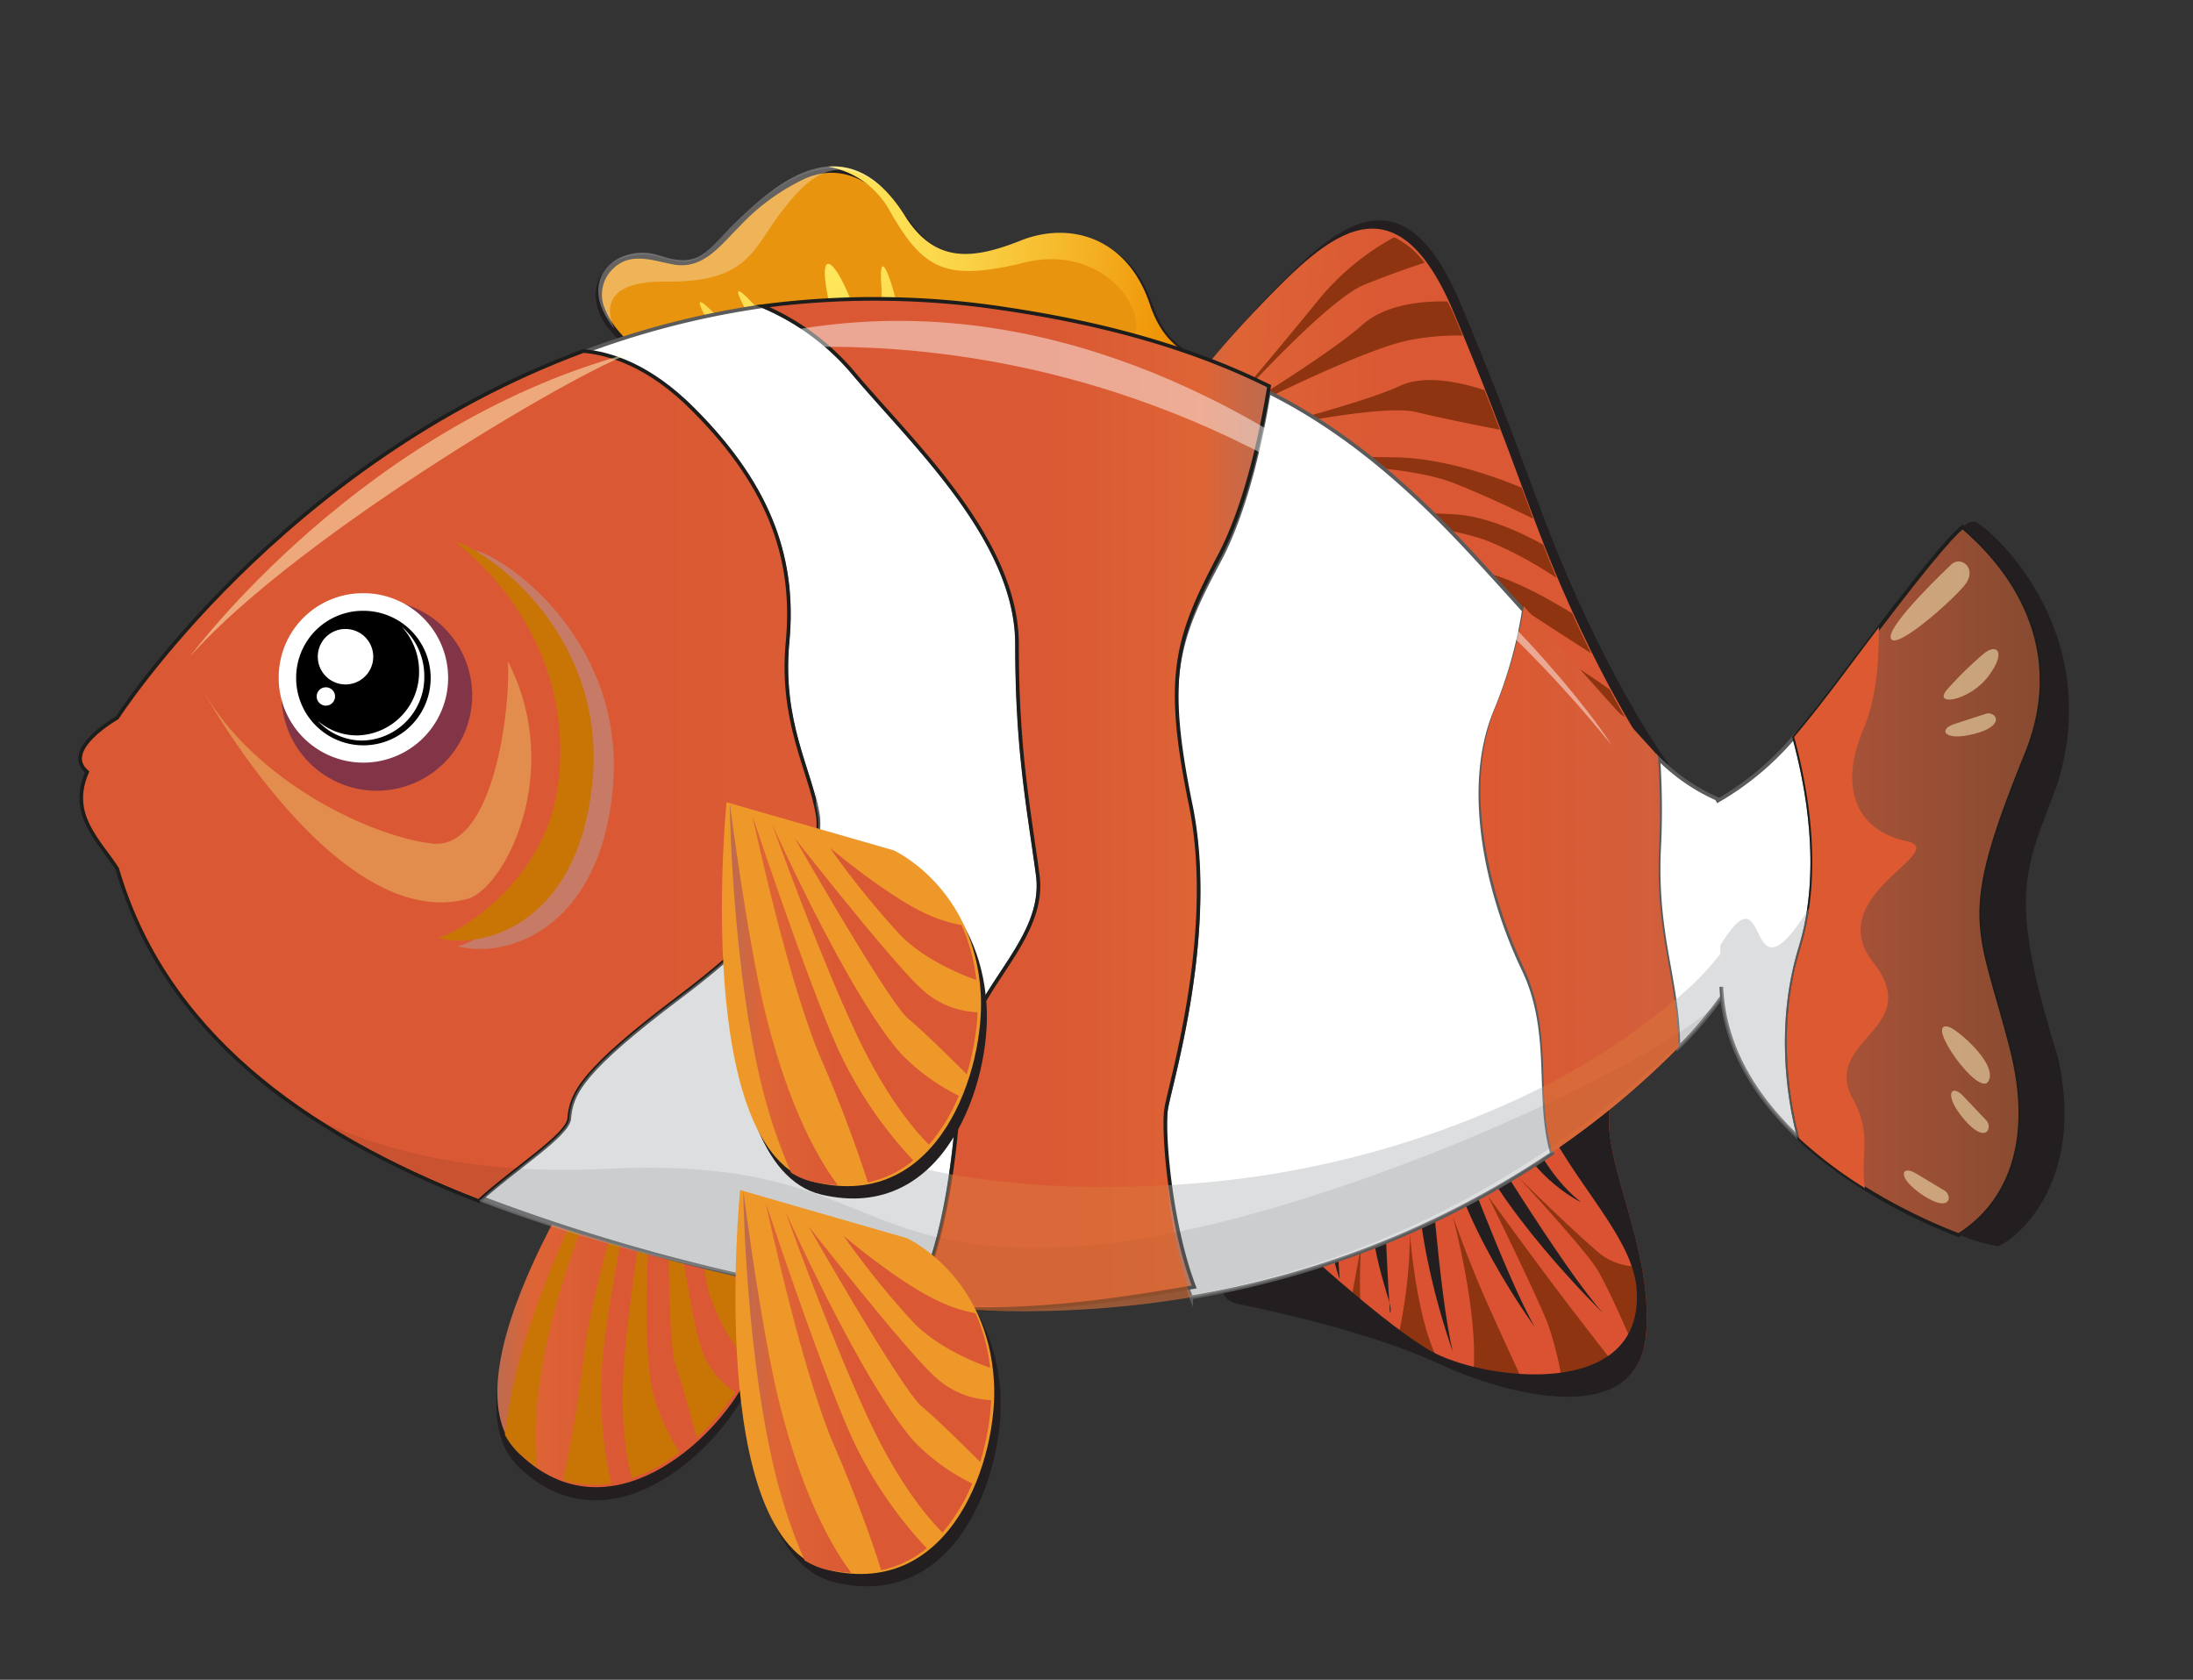 <svg xmlns="http://www.w3.org/2000/svg" xmlns:xlink="http://www.w3.org/1999/xlink" width="299" height="229" viewBox="0 0 299 229">
  <rect x="0" y="0" width="299" height="229" fill="#333333" stroke="none"/>
  <defs>
    <style>
      .cls-1 {
        isolation: isolate;
      }

      .cls-2 {
        fill: #e8940f;
      }

      .cls-3 {
        fill: #231f20;
      }

      .cls-4 {
        fill: #8e3411;
      }

      .cls-17, .cls-5 {
        mix-blend-mode: multiply;
      }

      .cls-6 {
        fill: url(#radial-gradient);
      }

      .cls-7 {
        mix-blend-mode: screen;
      }

      .cls-13, .cls-21, .cls-25, .cls-8 {
        fill: #fff;
      }

      .cls-8 {
        opacity: 0.3;
      }

      .cls-9 {
        fill: url(#linear-gradient);
      }

      .cls-10, .cls-22 {
        fill: #c97506;
      }

      .cls-10 {
        mix-blend-mode: color-dodge;
      }

      .cls-11 {
        fill: url(#linear-gradient-2);
      }

      .cls-12 {
        fill: #da5232;
      }

      .cls-13 {
        stroke: #5b5b5b;
      }

      .cls-13, .cls-14, .cls-15, .cls-26 {
        stroke-miterlimit: 10;
        stroke-width: 0.5px;
      }

      .cls-14, .cls-15, .cls-26 {
        stroke: #1d1d1b;
      }

      .cls-14 {
        fill: url(#linear-gradient-3);
      }

      .cls-15 {
        fill: url(#linear-gradient-4);
      }

      .cls-16 {
        fill: url(#linear-gradient-5);
      }

      .cls-17 {
        fill: #abadaf;
      }

      .cls-17, .cls-24 {
        opacity: 0.4;
      }

      .cls-18 {
        opacity: 0.08;
      }

      .cls-19 {
        fill: #da713b;
        opacity: 0.6;
      }

      .cls-20 {
        fill: #fffac4;
        opacity: 0.5;
      }

      .cls-21 {
        opacity: 0.47;
      }

      .cls-23 {
        fill: #e28d4d;
      }

      .cls-24 {
        fill: #000068;
      }

      .cls-26 {
        fill: url(#linear-gradient-6);
      }

      .cls-27 {
        fill: url(#linear-gradient-7);
      }

      .cls-28 {
        fill: #ee982a;
      }

      .cls-29 {
        fill: url(#linear-gradient-8);
      }

      .cls-30 {
        fill: url(#linear-gradient-9);
      }
    </style>
    <radialGradient id="radial-gradient" cx="-1088.9" cy="972.9" r="69.17" gradientTransform="matrix(1.02, -0.12, 0.13, 1.04, 1094.14, -1110.46)" gradientUnits="userSpaceOnUse">
      <stop offset="0" stop-color="#ffeb60"/>
      <stop offset="0.13" stop-color="#fee459"/>
      <stop offset="0.31" stop-color="#fad245"/>
      <stop offset="0.53" stop-color="#f5b326"/>
      <stop offset="0.73" stop-color="#ee9001"/>
      <stop offset="0.74" stop-color="#dd5536"/>
    </radialGradient>
    <linearGradient id="linear-gradient" x1="3283.56" y1="176.25" x2="3320.28" y2="176.25" gradientTransform="matrix(-1, 0, 0, 1, 3388.09, 0)" gradientUnits="userSpaceOnUse">
      <stop offset="0.57" stop-color="#da5934"/>
      <stop offset="0.87" stop-color="#de6435"/>
      <stop offset="0.99" stop-color="#bf6b4e"/>
    </linearGradient>
    <linearGradient id="linear-gradient-2" x1="3158.95" y1="140.39" x2="3225.98" y2="140.39" gradientTransform="matrix(-1, -0.04, -0.04, 1, 3389.57, 65.11)" xlink:href="#linear-gradient"/>
    <linearGradient id="linear-gradient-3" x1="-643.28" y1="109.58" x2="-574.32" y2="109.58" gradientTransform="translate(747.3)" xlink:href="#linear-gradient"/>
    <linearGradient id="linear-gradient-4" x1="-805.03" y1="105.79" x2="-547.85" y2="105.79" gradientTransform="translate(747.3)" xlink:href="#linear-gradient"/>
    <linearGradient id="linear-gradient-5" x1="-673.41" y1="119.89" x2="-447.86" y2="119.89" gradientTransform="translate(747.3)" gradientUnits="userSpaceOnUse">
      <stop offset="0" stop-color="#db5a34"/>
      <stop offset="0.57" stop-color="#dc5931"/>
      <stop offset="0.88" stop-color="#bf6b50"/>
      <stop offset="0.99" stop-color="#005b97"/>
    </linearGradient>
    <linearGradient id="linear-gradient-6" x1="-603.39" y1="120.07" x2="-413.08" y2="120.07" gradientTransform="translate(747.3)" gradientUnits="userSpaceOnUse">
      <stop offset="0.53" stop-color="#b05439"/>
      <stop offset="0.86" stop-color="#624229"/>
    </linearGradient>
    <linearGradient id="linear-gradient-7" x1="-563.97" y1="123.76" x2="-351.41" y2="123.76" xlink:href="#linear-gradient-5"/>
    <linearGradient id="linear-gradient-8" x1="3254.8" y1="135.51" x2="3288.6" y2="135.51" xlink:href="#linear-gradient"/>
    <linearGradient id="linear-gradient-9" x1="3252.95" y1="188.38" x2="3286.76" y2="188.38" xlink:href="#linear-gradient"/>
  </defs>
  <g class="cls-1">
    <g id="Layer_1" data-name="Layer 1">
      <g>
        <g>
          <g>
            <path class="cls-2" d="M96.76,57s-.86-1.33-10.51-9.45S84.06,33.4,89.91,35.34s6.46-.74,11.07-5.05,14.54-13.25,22.69,0c4,5.92,8.88,5.61,15.56,2.95s14.68-.49,17.69,8.87c2.1,5.67,5.56,7.17,12.53,8.74s13.35,3.82,9.1,7.47C177.91,58.89,136.17,42.6,96.76,57Z"/>
            <path class="cls-3" d="M97.19,56.92a16.84,16.84,0,0,0-2.75-2.72c-1.69-1.55-3.43-3-5.17-4.54-2.61-2.23-5.52-4.32-6.83-7.63a4.87,4.87,0,0,1,1.11-5.36c2.37-2.37,5.38-1.16,8.18-.63,4.11.8,6.45-2.55,9.06-5.13A29.23,29.23,0,0,1,110,24.24c5.7-2.28,10.27,1.5,13.24,6.17a9.89,9.89,0,0,0,9.54,4.81c5.19-.59,9.52-3.78,14.9-2.38A12,12,0,0,1,153.77,37c1.79,2.19,2.38,4.93,3.66,7.37,2.06,4,6.29,5.37,10.31,6.37,3.25.81,6.56,1.42,9.57,2.95,1.15.58,2.36,1.54,2.07,3-.12.59-.56,1.59-1.09,1.45-2-.46-3.91-1.11-5.85-1.63C152.47,51,131.34,49,111,52.87a96,96,0,0,0-14.51,4c-.56.2.25.36.51.27,22.83-8.24,47.94-7.09,71.32-1.27,2.67.65,5.3,1.41,7.93,2.16.57.16,2.12.87,2.69.32,4.14-3.88-2.82-6-5.8-6.83-5.05-1.48-11-1.79-14.3-6.5-1.43-2-1.92-4.6-3.17-6.76a13,13,0,0,0-4.88-4.79c-3.24-1.85-7.24-1.8-10.69-.76-2.62.78-5,2-7.79,2.14-3,.22-5.51-1.31-7.42-3.61-1.76-2.1-2.93-4.36-5.13-6.09a10,10,0,0,0-4.67-2c-7-1.12-13.25,5.64-17.6,10.13-1.3,1.36-2.56,2.51-4.66,2.42a27.54,27.54,0,0,1-3.59-.85,8.92,8.92,0,0,0-4.29.35c-3.26,1.05-4.5,4.26-3.25,7.39,1,2.59,3.4,4.44,5.45,6.17s4.09,3.51,6.1,5.33a18.08,18.08,0,0,1,3.07,3C96.46,57.35,97.34,57.14,97.19,56.92Z"/>
          </g>
          <g>
            <path class="cls-4" d="M96.62,44.37a14.31,14.31,0,0,1,1.2,1,29.69,29.69,0,0,1,2.31,2.5,29.1,29.1,0,0,1,2,2.77,12.75,12.75,0,0,1,.78,1.39,14.23,14.23,0,0,1-1.19-1,30.32,30.32,0,0,1-2.32-2.52,29.34,29.34,0,0,1-2-2.77A13.53,13.53,0,0,1,96.62,44.37Z"/>
            <path class="cls-4" d="M101.9,41.62a10,10,0,0,1,.93,1.13,23.61,23.61,0,0,1,1.72,2.7,27.19,27.19,0,0,1,1.38,2.9,10.83,10.83,0,0,1,.47,1.39,12.08,12.08,0,0,1-.94-1.13,30.78,30.78,0,0,1-1.72-2.7A25.67,25.67,0,0,1,102.38,43,10.49,10.49,0,0,1,101.9,41.62Z"/>
            <path class="cls-4" d="M114.44,39s.29.5.65,1.31a25,25,0,0,1,1,3,26.81,26.81,0,0,1,.65,3.11,12.12,12.12,0,0,1,.14,1.45,11,11,0,0,1-.66-1.31,25.25,25.25,0,0,1-1-3,26.88,26.88,0,0,1-.67-3.08A13.25,13.25,0,0,1,114.44,39Z"/>
            <path class="cls-4" d="M121.1,39.91a7,7,0,0,1,.37,1.09,16.79,16.79,0,0,1,.42,2.44,17.14,17.14,0,0,1,0,2.47,7.58,7.58,0,0,1-.16,1.12,6.39,6.39,0,0,1-.38-1.08,14.89,14.89,0,0,1-.41-2.44,14.67,14.67,0,0,1,0-2.47A7.59,7.59,0,0,1,121.1,39.91Z"/>
          </g>
          <g class="cls-5">
            <path class="cls-6" d="M169.44,50.72c-7-1.6-10.44-3.13-12.55-8.88-3-9.51-11-11.72-17.71-9.05s-11.57,3-15.57-3c-3.44-5.67-7.2-7.35-10.72-7.07a11.91,11.91,0,0,1,8.41,6c4.55,8,7.55,9.54,17.57,7.28,15.51-4.48,22,15.27,9.41,10.77s-24.93.13-25.75-4.11-2.72-9.46-2.38-4-1.2,10.54-3.58,3.77-5.22-9.49-3.66-1.82-1.24,10.23-5.34,6-8.69-9.89-6.23-5,4.34,10.06,1.85,7.46-9.07-10.49-7.56-7,7.48,8.91,4.1,9.3a28,28,0,0,0-6.54,2.07,29.87,29.87,0,0,1,3.55,3.48c39.39-14.58,81.17,2,81.81,1.47C182.79,54.63,176.41,52.33,169.44,50.72Z"/>
          </g>
          <g class="cls-7">
            <path class="cls-8" d="M90.82,38.39c11.24.15,11.92-4.56,15.55-9.29s7.46-8.81,14.15-3.33c-7.45-7.32-15.55.11-19.6,3.95-4.61,4.36-5.22,7.06-11.07,5.1-5.26-1.77-11.77,3-6.08,10C83,43.18,81.39,38.27,90.82,38.39Z"/>
          </g>
        </g>
        <g>
          <path class="cls-3" d="M85.69,151.54s-26.95,37.09-14.9,48.53,26.53-1.67,30.93-10.39c6.27-12.39-.4-21.78-.4-21.78Z"/>
          <path class="cls-9" d="M85.81,149.75s-26.95,37.09-14.9,48.53,26.53-1.68,30.93-10.39c6.27-12.39-.4-21.78-.4-21.78Z"/>
          <path class="cls-10" d="M76.45,175.68c2.63-8.85,8.93-23.87,9.67-25.62l0,0c-.9,1.62-9.94,17.93-14.43,32.43a71.63,71.63,0,0,0-2.85,13.11,9.1,9.1,0,0,0,1.8,2.39A18.51,18.51,0,0,0,73.26,200C72.76,196,72.73,188.2,76.45,175.68Zm23.81,14.12a11.29,11.29,0,0,1-4.65-6c-1.56-4.37-4.47-25.58-4.47-25.58s-.25,24.54.93,27.76C93,188.6,94.44,194,95,196A32.56,32.56,0,0,0,100.26,189.8ZM87.83,153s-6.9,20.86-8.2,31.74c-.95,8-2.24,14.2-2.85,17a13.94,13.94,0,0,0,6.57.5,54.25,54.25,0,0,1-1.14-17.65C83.28,174.52,87.83,153,87.83,153Zm1.67,2.12s-3.28,17.44-4.33,29.61c-.76,8.82.3,14.37,1,16.77A23.46,23.46,0,0,0,92.67,198a27,27,0,0,1-3.76-8.62C86.91,179,89.5,155.14,89.5,155.14Zm12.74,30.94a23.73,23.73,0,0,0,1.89-7.1,20,20,0,0,1-3.62-4.17c-3.15-4.84-6.11-13.18-6.11-13.18a109.28,109.28,0,0,0,2.25,14.52A27.84,27.84,0,0,0,102.24,186.08Z"/>
        </g>
        <g>
          <path class="cls-3" d="M162.42,53s2.27-4.12,10.86-13,17.88-17.72,25.91,1.5c8.22,19.63,10,26.63,14.71,37.49,7.25,16.71,13.55,25.1,13.55,25.1l-13.19,20Z"/>
          <path class="cls-11" d="M161.46,54.13s2.26-4.12,10.86-13,17.87-17.72,25.91,1.51c8.21,19.63,10,26.62,14.7,37.48,7.26,16.71,13.56,25.1,13.56,25.1l-13.19,20Z"/>
          <path class="cls-4" d="M203.24,73.91a53.48,53.48,0,0,1,9,4.9c-.66-1.57-1.27-3.08-1.85-4.56-3-1.66-7.8-3.89-12-4.13-6.83-.37-20.43-.59-20.43-.59S197.05,71.33,203.24,73.91Zm13.69,15.15c-.84-1.69-1.69-3.5-2.58-5.45-3.67-2.26-9.25-5.33-13.37-5.86C194.3,76.89,185.7,76,185.7,76s17,3.83,22.83,7.62C211.43,85.52,214.54,87.53,216.93,89.06ZM186,38.82c2.89-1.18,5.92-2.25,8.22-3a11.26,11.26,0,0,0-4.13-3.48,35,35,0,0,0-10.23,8.43c-5.37,6.64-14.28,17.12-14.28,17.12S180.31,41.15,186,38.82Zm13.41,6.93c-.34-.84-.69-1.69-1.07-2.59-.31-.75-.64-1.39-1-2.06-3.17-.08-8.37.3-11.62,3.21-4.92,4.39-20.19,13.57-20.19,13.57S185,47.78,192.09,46.39A33.39,33.39,0,0,1,199.4,45.75ZM219.48,94c-2.82-2-7.38-5.08-10.94-6.44-5.54-2.12-13.89-3.2-13.89-3.2s10,2.62,14.76,5.56c3.06,1.92,8.61,5.53,12.15,7.84C220.92,96.67,220.21,95.4,219.48,94Zm-15-35.44c-.63-1.67-1.32-3.44-2.08-5.37-3.32-1.1-8.19-2.16-11.56-.57-5.57,2.62-23,6.87-23,6.87s19.81-4.61,25.22-3.32C197,57.12,202,58.1,204.51,58.59Zm-6.45,7.22c4.35,1.73,8.42,3.66,11,4.93l-1.56-4.22c-3.55-1.48-10.28-3.91-16.73-4.13a161.07,161.07,0,0,0-18.86.66S190.8,62.93,198.06,65.81Z"/>
        </g>
        <g>
          <path class="cls-12" d="M172.11,166.15s15.45,15.2,24.15,19.27,26.9,9.65,28.14-3.26-7.39-26-4.41-32.82.66-11,.66-11Z"/>
          <path class="cls-4" d="M192.24,168.19a67.7,67.7,0,0,1-1.68,14.34c2,1.06,3.82,2,5.35,2.72-.28-.65-.56-1.36-.85-2.15C192.85,177,192.24,168.19,192.24,168.19Zm-8.32,10.72,1.65.92a85.24,85.24,0,0,1,0-10C185,172.93,184.43,176.08,183.92,178.91Zm40.48,3.25a34.54,34.54,0,0,0-.56-9.52,8.36,8.36,0,0,1-6.38-2.31c-4-3.46-10.53-9.94-10.53-9.94s8.74,9.51,10.61,12.32c1.43,2.15,4.61,9.39,6,12.7A10.12,10.12,0,0,0,224.4,182.16Zm-26.35-16.41s3.6,13.22,2.82,21.58a53.32,53.32,0,0,0,7.3,2.14c-1.78-3.84-5.12-11.09-6.35-14C200,171.19,198.05,165.75,198.05,165.75Zm4.78-2.77s5.81,11.73,8.13,17.29a43.71,43.71,0,0,1,2.26,9.89c3.34.15,6.37-.41,8.44-2.18-1.81-2.31-7.66-9.82-10.95-14.25C207,168.74,202.83,163,202.83,163Z"/>
          <path class="cls-3" d="M224.4,182.16c1.25-12.91-7.39-26-4.41-32.82s.66-11,.66-11c-6.76,5.37-11.06,12.76-8.68,17,4.25,7.54,10.71,14.06,11.17,20.41,1.13,15.46-21.31,12.37-28.18,8.36-7.67-4.47-22.36-18.51-22.36-18.51s-10.36,10.83-3.73,12.18c10.69,2.18,21,5.18,27.31,8.14C204.89,190,223.16,195.07,224.4,182.16Z"/>
          <path class="cls-3" d="M206.07,148.79s3.3,10.36,9.51,15.1c0,0-8-3.51-11.79-14.75Z"/>
          <path class="cls-3" d="M200.49,152.21s12.76,21,18.11,26.84c0,0-15.21-14.74-19-26Z"/>
          <path class="cls-3" d="M198,154.14S205.3,174,209.25,180.9c0,0-11-15-12.3-26.78Z"/>
          <path class="cls-3" d="M194.75,155.44s1.44,21.12,3.33,28.83c0,0-6.4-17.44-4.38-29.14Z"/>
          <path class="cls-3" d="M188.57,159.13s.4,11.9.94,19.82c.9-.52-4.07-9.75-2.22-19.69Z"/>
          <path class="cls-3" d="M182,161.42s.12,5.07.66,13A33,33,0,0,1,181,162.06Z"/>
        </g>
        <g>
          <g>
            <path class="cls-13" d="M203.87,97a59.88,59.88,0,0,0,3.89-13.75c-2.29-2.54-4.58-5.07-6.9-7.58C192.67,66.8,183.78,58.86,173,53.47c-1,6.35-3.12,16.19-6.84,23.12-5.9,11-7.44,16.26-3.85,33.57s-2.82,37.76-3.34,41.17c-.41,2.79,0,16.78,3.43,25.53a125.27,125.27,0,0,0,49.22-19.61c-2.22-7.6.23-16.42-3.89-25.06C202.84,122,199.5,107.53,203.87,97Z"/>
            <path class="cls-13" d="M141.51,119.22c-1.29-9.51-2.82-17.15-2.82-31.42s-14.37-27.45-22.33-37A32.94,32.94,0,0,0,104,41.74a116.89,116.89,0,0,0-24.71,6.37c3.65.35,9.3,1.79,15.23,7.74,10.78,10.83,13.86,20.87,12.83,31.69s3.08,17.42,4.1,23.5-5.39,14.78-18.73,24.81-14.88,13.2-15.14,16.63c-.16,2.28-7.41,6.36-12.14,10.74a265.11,265.11,0,0,0,48.59,13.29q5.32.92,10.43,1.43c4.77-8.73,6-22.68,6.49-32.05C131.5,135.32,142.79,128.72,141.51,119.22Z"/>
            <path class="cls-14" d="M159,151.16c.52-3.43,6.93-24,3.34-41.45s-2-22.7,3.85-33.79c3.72-7,5.8-16.89,6.84-23.28l-1-.48c-10.8-5.22-22.84-8.24-34.62-10A117.16,117.16,0,0,0,104,41.74a32.94,32.94,0,0,1,12.33,9.1c8,9.51,22.33,22.7,22.33,37s1.53,21.91,2.82,31.42-10,16.1-10.53,26.67c-.45,9.37-1.72,23.32-6.49,32.05,13.9,1.46,27-.59,38.36-2.53C159.45,166.61,158.54,154,159,151.16Z"/>
            <path class="cls-15" d="M77.61,152.48c.26-3.43,1.8-6.59,15.14-16.63s19.76-18.74,18.73-24.81-5.12-12.68-4.1-23.5-2-20.86-12.83-31.69c-5.93-6-11.31-7.67-15-8-41.3,15.3-63.57,50-63.57,50s-7.7,4.36-4.1,7.39c-2.54,5.8,1.54,9.24,4.1,13.2,6.39,22,25.09,35.94,49.3,45.3C70.06,159.35,77.45,154.76,77.61,152.48Z"/>
            <path class="cls-13" d="M235,109.28a26.37,26.37,0,0,1-8.9-5.9,102,102,0,0,1,.09,12.67c-.46,11.83,2.57,17.53,2.65,26.76a49.44,49.44,0,0,0,6.85-8.28"/>
            <path class="cls-16" d="M226.19,116.05a109.61,109.61,0,0,0-.14-13c-.28-.32-.58-.64-.89-1-5.87-6.41-11.61-12.93-17.4-19.4a60.66,60.66,0,0,1-3.89,13.84c-4.37,10.56-1,25.08,3.84,35.38,4.12,8.71,1.67,17.58,3.89,25.23a113.56,113.56,0,0,0,17.24-14.31C228.76,133.58,225.73,127.88,226.19,116.05Z"/>
            <path class="cls-17" d="M236.54,127.32a41,41,0,0,1-8.21,9.06,45.8,45.8,0,0,1,.51,6.43,49.44,49.44,0,0,0,6.85-8.28"/>
            <path class="cls-17" d="M159.21,161.57a61.71,61.71,0,0,0,3.17,15.29,124.88,124.88,0,0,0,49.22-19.74,37.18,37.18,0,0,1-1.11-9A129.46,129.46,0,0,1,159.21,161.57Z"/>
            <path class="cls-17" d="M103.79,129.08c10.95-13,7.87-18.66,7.18-22.18a7.85,7.85,0,0,1,.26,2.85c.1.43.18.86.25,1.29,1,6.07-5.39,14.78-18.73,24.81s-14.88,13.2-15.14,16.63c-.16,2.28-7.55,6.87-12.29,11.25,14.72,5.69,31.46,9.69,48.74,12.78q5.32.92,10.43,1.43c2.67-4.88,4.23-11.4,5.18-17.84C101.32,155,94.78,139.8,103.79,129.08Z"/>
            <path class="cls-18" d="M34.67,146.68c-1.2-1,12.32,14.43,47.91,12.67S115.76,172,146.9,169.91s80.7-25.44,87.54-33.53c-9.57,11.26-45.8,45.15-99.86,41.63C81.2,174.49,47,156.89,34.67,146.68Z"/>
          </g>
          <path class="cls-19" d="M151,161.82a121.49,121.49,0,0,1-21.33-1.72c-.95,6.44-2.51,13-5.18,17.84a138.3,138.3,0,0,0,37.89-1.08,61.71,61.71,0,0,1-3.17-15.29C156.54,161.73,153.79,161.82,151,161.82Z"/>
          <path class="cls-19" d="M210.49,148.08a37.18,37.18,0,0,0,1.11,9,113.56,113.56,0,0,0,17.24-14.31,45.8,45.8,0,0,0-.51-6.43A91.85,91.85,0,0,1,210.49,148.08Z"/>
          <path class="cls-20" d="M25.86,89.56s23.69-32.22,61.3-41.74C82,48.61,40.75,72.66,25.86,89.56Z"/>
          <path class="cls-21" d="M92.84,49.17s70.48-17.25,126.93,52.45C211.91,89.3,158.18,24.88,92.84,49.17Z"/>
          <path class="cls-17" d="M64.75,75s17.16,12,14,33.8c-1.9,12.61-13.66,19.83-16.41,20.18,6.4,1.81,19.41-2,21.21-21.46S69.89,76.4,64.75,75Z"/>
          <path class="cls-22" d="M62,73.84s17.17,12,14,33.81c-1.9,12.6-13.66,19.82-16.41,20.18,6.4,1.8,19.41-2,21.21-21.47S67.14,75.24,62,73.84Z"/>
          <path class="cls-23" d="M27.77,94.32s18.17,33,35.94,28.23c4.93-1.28,13.38-17.14,5.53-32.4.43,6-1.84,25.86-10.35,24.85S34.84,106.52,27.77,94.32Z"/>
        </g>
        <g>
          <path class="cls-24" d="M38.38,94.67a13,13,0,1,0,13-12.87A12.93,12.93,0,0,0,38.38,94.67Z"/>
          <g>
            <path class="cls-25" d="M38,92.27a11.55,11.55,0,1,0,11.55-11.4A11.47,11.47,0,0,0,38,92.27Z"/>
            <path d="M40.38,92.27a9.17,9.17,0,1,0,9.17-9A9.11,9.11,0,0,0,40.38,92.27Z"/>
            <path class="cls-25" d="M57.14,91.52a9,9,0,0,0-2.38-6.1,8.89,8.89,0,0,1,3.09,6.74,8.64,8.64,0,0,1-8.46,8.8,8.27,8.27,0,0,1-6.08-2.7,8.2,8.2,0,0,0,5.37,2A8.63,8.63,0,0,0,57.14,91.52Z"/>
            <path class="cls-25" d="M43.33,89.48a3.78,3.78,0,1,0,3.78-3.73A3.76,3.76,0,0,0,43.33,89.48Z"/>
            <path class="cls-25" d="M43.18,94.92a1.25,1.25,0,1,0,1.25-1.22A1.24,1.24,0,0,0,43.18,94.92Z"/>
          </g>
        </g>
        <g>
          <g>
            <path class="cls-13" d="M234.69,134.53c.35,8.41,4.86,15.28,10.64,20.68-1.52-5.59-3-15.71.13-26,3.3-10.75.84-22.58-.84-28.75A39.34,39.34,0,0,1,234,109.28"/>
            <path class="cls-26" d="M274.2,142.72c-4.37-16.9-7.18-17.16,2.06-39.87,6.54-16.09-3.95-27-8.68-31-1.85,1.52-5.71,6.12-15.7,19.42-2.79,3.74-5.18,6.8-7.26,9.26,1.68,6.17,4.14,18,.84,28.75-3.15,10.25-1.65,20.37-.13,26,7.07,6.6,16.07,10.95,21.72,13.11C273.58,164.27,277.65,156,274.2,142.72Z"/>
            <path class="cls-3" d="M280.62,106.55c6.41-21.39-10-35.11-11.29-35.38-.42-.09-.85-.08-1.75.65,4.73,4.05,15.22,14.94,8.68,31-9.24,22.71-6.43,23-2.06,39.87,3.45,13.32-.62,21.55-7.15,25.6a21.93,21.93,0,0,0,5.36,1.59c1.79-.52,12.06-7.93,8.21-25.61C273.43,121.07,276.26,118.7,280.62,106.55Z"/>
            <path class="cls-17" d="M234.69,134.53c.35,8.41,4.86,15.28,10.64,20.68-1.52-5.59-3-15.71.13-26a35.12,35.12,0,0,0,1.19-5.39c-9.05,14.51-5.05-6.49-12.12,5.1"/>
          </g>
          <g>
            <path class="cls-20" d="M266,77s-8.73,8.19-8.21,10,8-4.75,10-7.13S267.28,75.65,266,77Z"/>
            <path class="cls-20" d="M270.36,89.21A50.84,50.84,0,0,0,265.48,94c-2.06,2.38,3.08,1.59,5.64-1.84S272.15,87.62,270.36,89.21Z"/>
            <path class="cls-20" d="M270.85,97.28l-4.43,1.44c-2.21.73-1.37,2.43,2.87,1.3S272.11,97,270.85,97.28Z"/>
            <path class="cls-20" d="M270.89,152.82l-3.24-3.42c-1.63-1.72-2.73-.16.16,3.22S271.68,153.86,270.89,152.82Z"/>
            <path class="cls-20" d="M265.2,162.36l-4-2.4c-2-1.2-2.66.59,1,3S266.23,163.16,265.2,162.36Z"/>
            <path class="cls-20" d="M265.73,140c1.06.31,6.68,5,5.39,7.39S262.14,138.94,265.73,140Z"/>
          </g>
          <path class="cls-27" d="M252.64,149.85c-4.44-8.11,9.93-9.5,2.75-18.66s10.94-15.14,4.44-16.55-9.23-7-5.81-15.13c2.07-4.94,2.13-10.23,2.16-14-1.29,1.7-2.71,3.58-4.3,5.7-2.79,3.74-5.18,6.8-7.26,9.26,1.68,6.17,4.14,18,.84,28.75-3.15,10.25-1.65,20.37-.13,26a59.41,59.41,0,0,0,8.95,6.76C253.58,157.62,255.3,154.67,252.64,149.85Z"/>
        </g>
        <g>
          <path class="cls-3" d="M99.9,111.05S95.07,158.87,112,162.86s23.14-15.52,22.52-25.73c-.86-14.53-11.86-19.51-11.86-19.51Z"/>
          <path class="cls-28" d="M99.06,109.37s-4.82,47.81,12.13,51.81,23.14-15.53,22.53-25.74c-.87-14.53-11.87-19.51-11.87-19.51Z"/>
          <path class="cls-29" d="M104.28,137.79c-2.29-9.4-4.52-26.33-4.78-28.29l0,0c0,2,.46,21.49,4,37a74.53,74.53,0,0,0,4.35,13.36,9.28,9.28,0,0,0,2.89,1.23,19.3,19.3,0,0,0,3.48.47C111.68,158.16,107.52,151.1,104.28,137.79Zm29,.21a11.78,11.78,0,0,1-7.35-2.92c-3.72-3.14-17.56-20.81-17.56-20.81s12.73,22.35,15.5,24.65c2.21,1.83,6.34,5.93,7.93,7.53A34.16,34.16,0,0,0,133.29,138Zm-30.68-26.73s4.77,22.52,9.34,33.06c3.35,7.74,5.47,14,6.38,16.87a14.52,14.52,0,0,0,6.2-3,57.1,57.1,0,0,1-10.35-15.38C109.84,133.14,102.61,111.27,102.61,111.27Zm2.64,1s6.24,17.52,11.71,29.1c4,8.38,7.86,12.86,9.71,14.69a24.63,24.63,0,0,0,4.06-6.68,28.34,28.34,0,0,1-7.95-5.82C115.52,135.3,105.25,112.3,105.25,112.3Zm27.87,21.3a24.74,24.74,0,0,0-2-7.44,20.73,20.73,0,0,1-5.48-1.86c-5.41-2.72-12.49-8.7-12.49-8.7a116,116,0,0,0,9.7,12C126.2,130.93,131.14,132.91,133.12,133.6Z"/>
        </g>
        <g>
          <path class="cls-3" d="M101.75,163.92s-4.83,47.82,12.12,51.81S137,200.21,136.4,190c-.87-14.53-11.86-19.51-11.86-19.51Z"/>
          <path class="cls-28" d="M100.91,162.24S96.08,210.05,113,214.05s23.14-15.53,22.52-25.74c-.87-14.53-11.87-19.51-11.87-19.51Z"/>
          <path class="cls-30" d="M106.12,190.66c-2.28-9.4-4.52-26.33-4.77-28.3h0c0,2,.46,21.49,4,37a73.84,73.84,0,0,0,4.34,13.36,9.57,9.57,0,0,0,2.9,1.23,20.26,20.26,0,0,0,3.47.47C113.52,211,109.36,204,106.12,190.66Zm29,.21a11.74,11.74,0,0,1-7.36-2.93c-3.72-3.13-17.55-20.8-17.55-20.8s12.73,22.35,15.5,24.64c2.21,1.84,6.34,5.94,7.93,7.54A34.71,34.71,0,0,0,135.14,190.87Zm-30.68-26.73s4.77,22.52,9.34,33.06c3.35,7.74,5.47,14,6.37,16.87a14.51,14.51,0,0,0,6.21-3A57,57,0,0,1,116,195.67C111.69,186,104.46,164.14,104.46,164.14Zm2.63,1s6.24,17.52,11.72,29.1c4,8.38,7.86,12.85,9.71,14.69a24.88,24.88,0,0,0,4.06-6.68,28.06,28.06,0,0,1-8-5.82C117.37,188.17,107.09,165.17,107.09,165.17ZM135,186.47a24.75,24.75,0,0,0-2-7.44,20.73,20.73,0,0,1-5.48-1.86C122,174.45,115,168.46,115,168.46a114.21,114.21,0,0,0,9.7,12C128.05,183.8,133,185.78,135,186.47Z"/>
        </g>
      </g>
    </g>
  </g>
</svg>
